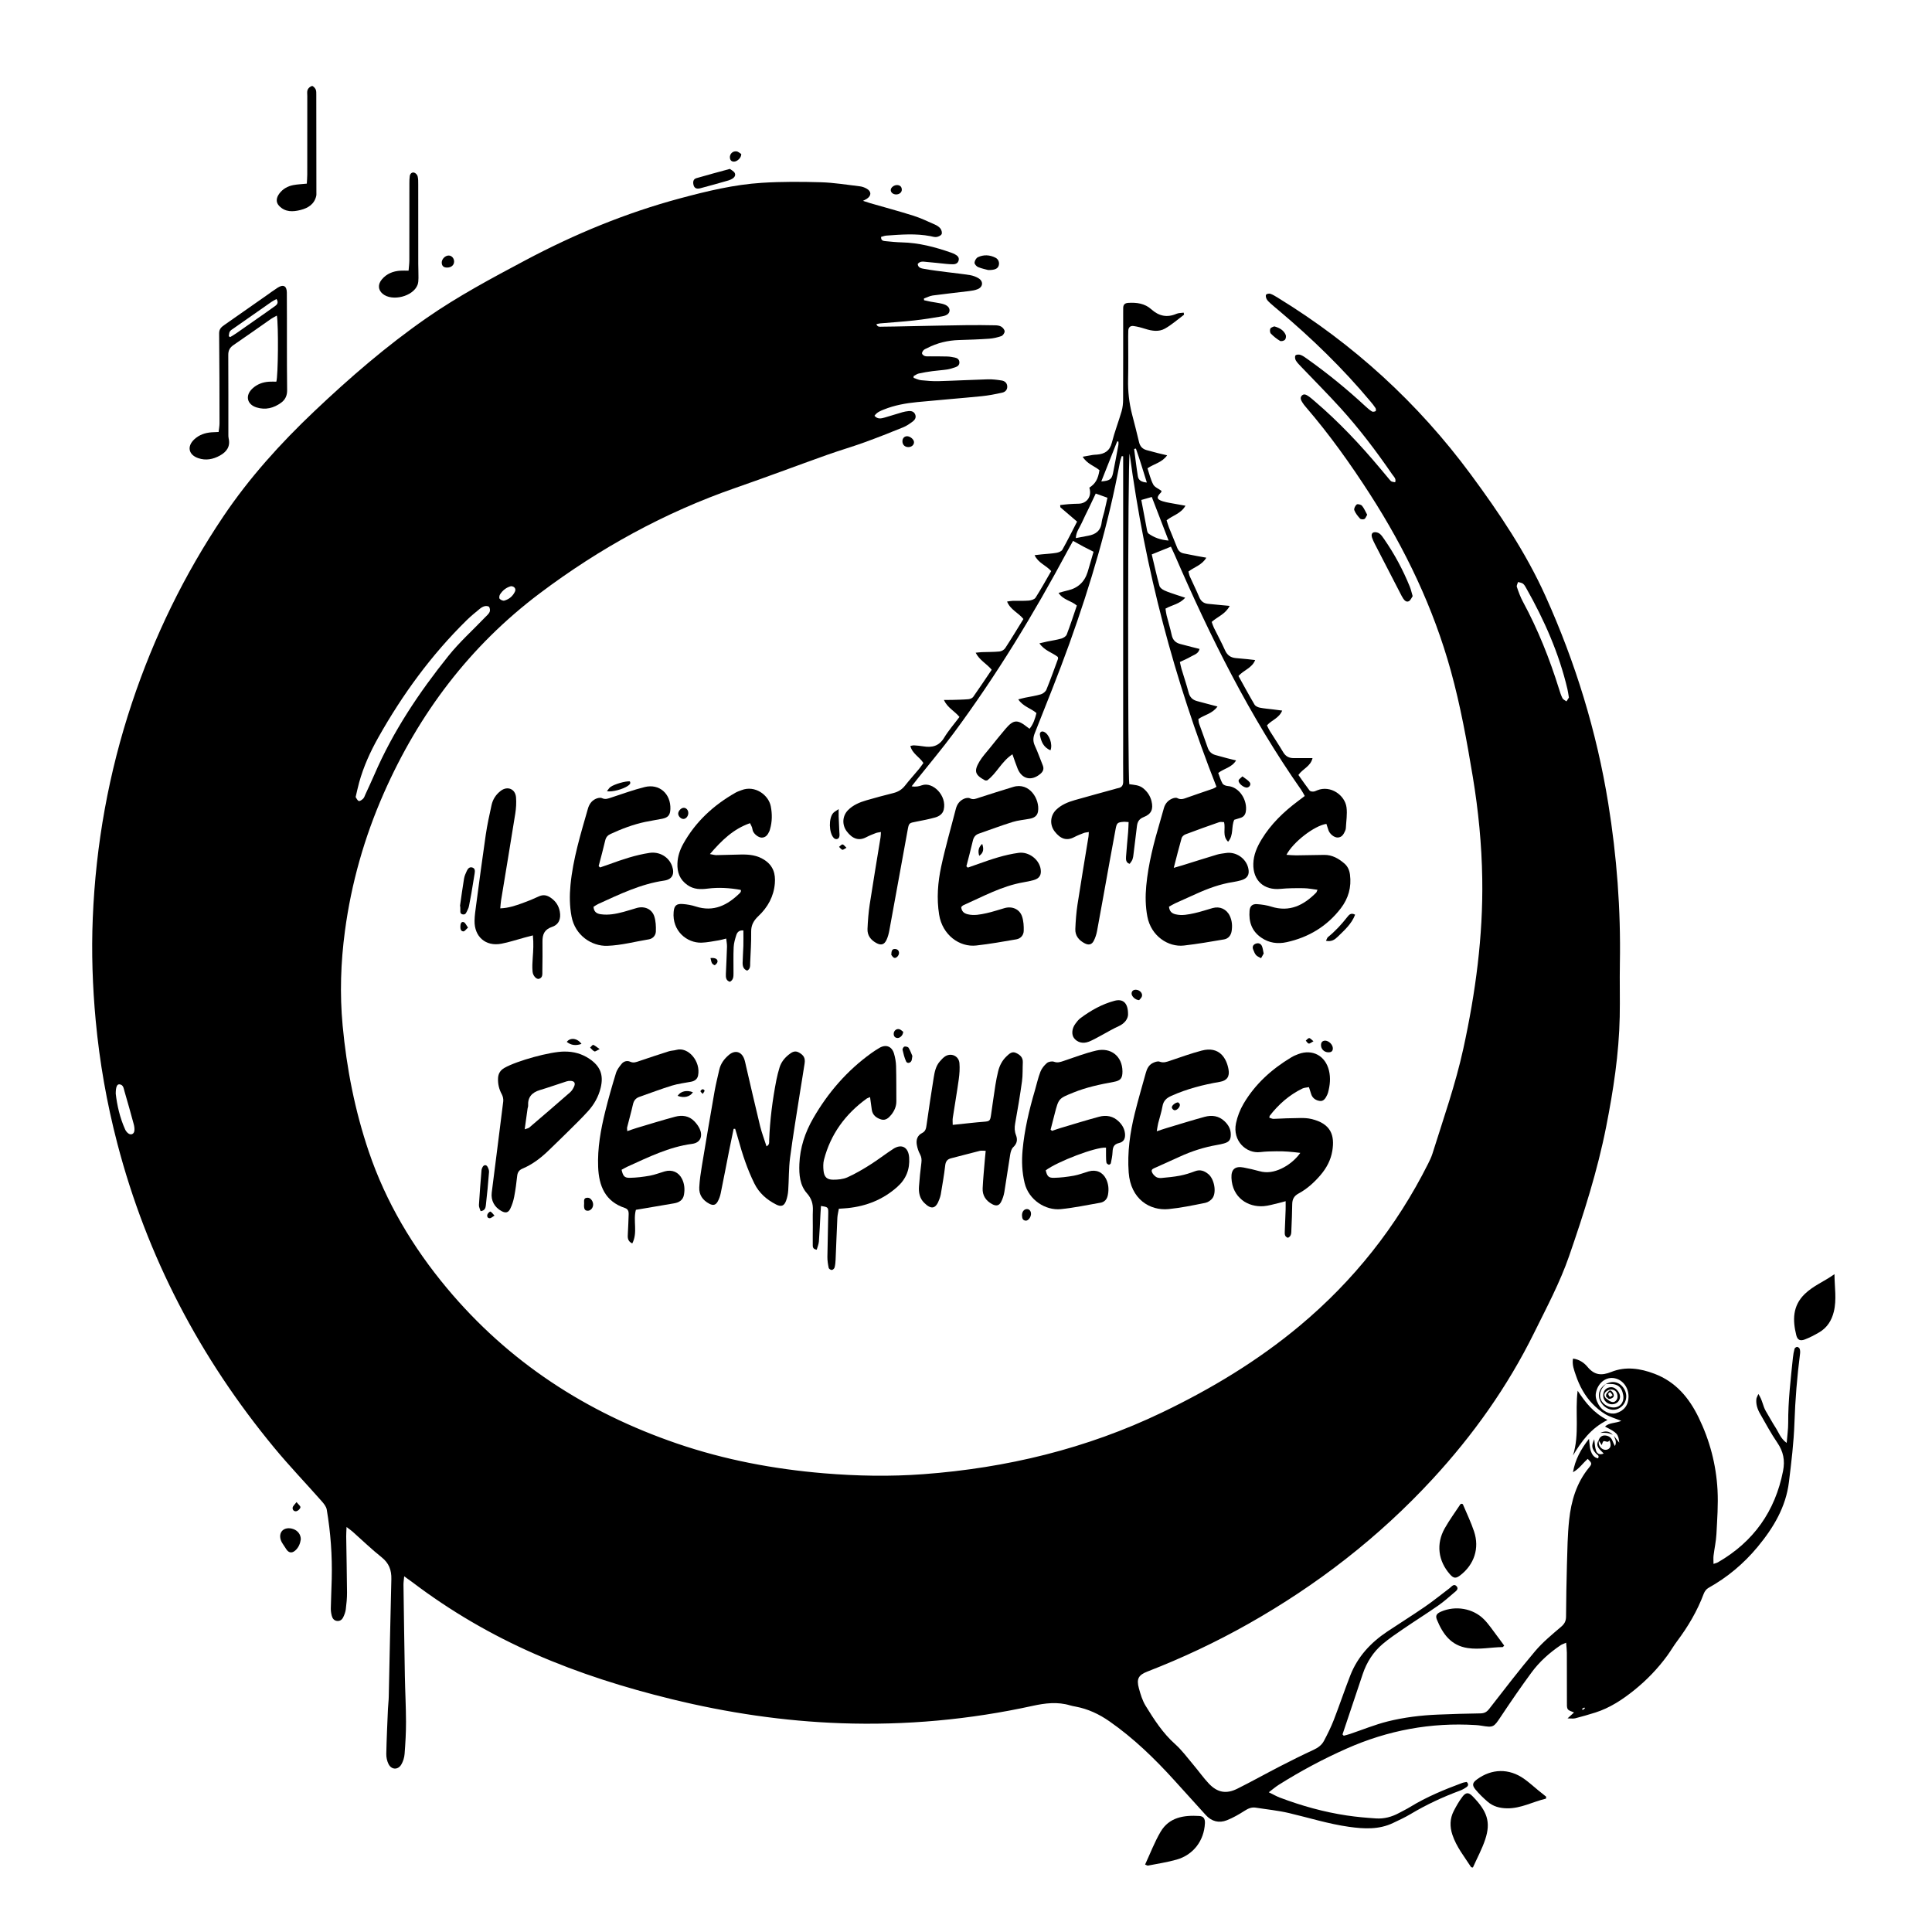 <?xml version="1.0" encoding="UTF-8"?><svg id="Calque_1" xmlns="http://www.w3.org/2000/svg" viewBox="0 0 3000 3000"><path d="M2506.16,2229.7c2.55,3.26,5.11,6.51,8.22,10.49-1.29-13.33-3.37-15.63-22.17-24.99,6.53-6.35,15.61-4.9,25.36-8.84-9.74-3.97-17.99-6.25-25.05-10.51-7.36-4.44-14.14-10.22-20.1-16.45-5.72-5.97-10.7-12.89-14.84-20.06-4.32-7.5-7.85-15.6-10.6-23.82-2.69-8.05-6.15-16.25-4.42-25.93,9.7,1.28,17.26,6.5,22.42,12.76,10.82,13.13,21.79,14.12,37.13,7.95,22.17-8.91,44.89-5.5,66.95,2.87,32.92,12.48,53.59,37.12,68.53,67.83,17.34,35.64,27.26,73.33,29.37,112.69,1.22,22.72-.51,45.65-1.7,68.44-.58,11.16-3.1,22.22-4.46,33.35-.47,3.9-.08,7.9-.08,12.93,2.72-.97,5.06-1.42,7.01-2.55,55.12-31.89,88.63-78.97,100.97-141.64,3.27-16.61,.5-30.32-8.97-44.13-9.84-14.35-18.04-29.82-26.74-44.94-4.04-7.02-6.58-14.62-5.68-22.9,.21-1.91,1.44-3.71,3.07-7.68,6.39,9.25,6.99,19.03,11.72,26.81,5.1,8.38,9.64,17.11,14.98,25.32,4.98,7.66,7.75,17,17.27,23.86,.91-11.48,2.41-21.41,2.36-31.34-.18-33.88,3.85-67.42,7.32-101.01,.48-4.68,1.34-9.36,2.56-13.89,.35-1.29,2.6-2.86,3.97-2.84,1.39,.01,3.51,1.57,3.96,2.91,.78,2.29,.92,5,.61,7.43-4.57,35.68-7.53,71.42-8.72,107.43-1.02,30.78-4.82,61.52-8.57,92.13-4.76,38.86-24.06,70.98-48.6,100.6-21.61,26.08-47,47.33-76.55,63.81-3.11,1.73-5.83,5.5-7.12,8.93-10.02,26.76-24.35,51.02-41.44,73.8-5.43,7.24-9.95,15.16-15.29,22.47-14.62,20-31.73,37.76-50.96,53.27-18.36,14.81-38.01,27.81-60.82,35.02-10.3,3.25-20.7,6.21-31.15,8.91-2.89,.75-6.14,.11-11.83,.11,4.61-4.2,7.36-6.71,10.08-9.19-3.3-1.58-7.69-2.37-9.59-4.97-1.84-2.51-1.45-6.9-1.46-10.47-.1-25.81,0-51.61-.11-77.42-.02-4.61-.64-9.21-1.11-15.43-3.78,1.68-6.45,2.44-8.63,3.91-17.27,11.71-32.79,25.56-45.13,42.32-16.57,22.5-32.37,45.6-47.87,68.86-10.72,16.09-11.34,16.89-29.93,13.76-2.86-.48-5.75-.8-8.64-.98-69.85-4.34-136.53,8.12-200.55,36.48-36.64,16.23-71.77,35.05-105.63,56.37-4.8,3.02-9.11,6.8-15.32,11.5,6.91,3.37,11.86,6.28,17.15,8.28,33.71,12.74,68.3,22.41,103.96,27.76,15.04,2.26,30.26,3.58,45.45,4.58,12.56,.83,24.49-2.41,35.6-8.42,5.75-3.11,11.67-5.94,17.24-9.35,25.54-15.64,53.03-27.01,80.99-37.36,2.29-.85,4.8-1.08,6.86-1.52,3.37,3.18,2.49,6.01-.06,7.86-3.18,2.31-6.76,4.3-10.44,5.67-26.65,9.83-52.24,21.8-76.66,36.38-8.71,5.2-18,9.46-27.18,13.83-22.01,10.49-45.01,9.21-68.34,5.95-31.76-4.45-62.26-14.1-93.34-21.4-16.88-3.96-34.31-5.64-51.48-8.37-6.5-1.03-11.73,1.28-17.24,4.8-8.8,5.63-17.99,10.97-27.67,14.78-12.22,4.81-23.62,1.85-32.65-8.05-16.4-17.99-32.68-36.09-49.02-54.13-30.57-33.75-63.15-65.27-100.62-91.44-16.02-11.19-33.27-19.24-52.51-22.88-2.85-.54-5.74-1.02-8.51-1.87-19.45-5.92-38.86-3.53-58.09,.69-98.08,21.5-197.33,30.53-297.61,27.01-88.84-3.12-176.38-16.17-262.72-37.29-72.8-17.8-144.09-40.15-212.85-70.3-67.53-29.61-130.78-66.46-189.56-110.97-3.68-2.78-7.48-5.41-13.28-9.6-.51,5.89-1.14,9.6-1.09,13.3,.65,47.24,1.3,94.48,2.15,141.71,.43,23.62,1.71,47.22,1.78,70.84,.05,16.68-.93,33.4-2.21,50.04-.43,5.6-2.26,11.57-5.11,16.39-5.15,8.73-15.35,8.31-19.85-.79-2.32-4.69-3.57-10.46-3.46-15.71,.48-23.24,1.59-46.46,2.57-69.68,.26-6.17,1.11-12.32,1.24-18.48,1.37-61.04,2.51-122.09,4.06-183.12,.36-14.07-3.64-24.96-15.15-34.08-15.63-12.4-29.99-26.4-44.95-39.66-2.32-2.06-4.91-3.81-9.46-7.3-.25,6.41-.6,10.52-.55,14.62,.4,29.07,1.06,58.14,1.25,87.21,.06,8.69-.82,17.43-1.91,26.06-.53,4.21-2.14,8.44-4.02,12.29-1.81,3.73-5.08,6.25-9.68,5.67-4.62-.58-6.98-3.95-8.03-7.91-1.01-3.82-1.6-7.88-1.52-11.82,.3-15.26,1.06-30.51,1.43-45.76,.88-36.06-1.71-71.92-7.75-107.45-.83-4.86-4.83-9.58-8.31-13.52-24.27-27.52-49.73-54.05-73.09-82.31-115.55-139.83-197.91-296.92-243.82-472.78-16.37-62.7-27.54-126.33-33.54-190.8-4.92-52.86-6.73-105.92-4.55-158.98,4.69-114.28,24.7-225.84,60.93-334.42,34.24-102.63,81.15-199.03,141.49-288.84,40.54-60.35,88.98-113.92,141.61-163.8,54.91-52.05,112.04-101.46,174.26-144.74,48.74-33.91,100.97-61.76,153.28-89.58,76.65-40.77,156.33-73.69,240.24-96.24,41.81-11.23,83.9-21.43,127.17-24.16,30.41-1.92,61.03-1.75,91.51-.88,20.23,.58,40.4,3.93,60.56,6.31,3.52,.42,7.14,1.7,10.27,3.41,7.91,4.33,8.11,10.91,.76,15.9-1.42,.97-3.04,1.65-6.06,3.26,4.79,1.54,8.06,2.69,11.38,3.66,22.32,6.45,44.79,12.45,66.94,19.46,11.37,3.6,22.25,8.83,33.2,13.66,3.24,1.43,6.62,3.53,8.73,6.27,1.69,2.19,2.87,6.42,1.84,8.59-1.08,2.28-4.93,4.01-7.81,4.47-3.07,.49-6.44-.69-9.64-1.3-22.76-4.38-45.6-2.49-68.43-.85-2.74,.2-5.42,1.31-8.13,2-.36,6.05,3.67,6.31,7.16,6.65,8.31,.8,16.65,1.68,24.99,1.87,26.49,.59,51.68,7.24,76.47,15.9,2.05,.72,4.09,1.56,6,2.59,3.67,1.99,6.95,4.56,5.85,9.34-1.06,4.6-4.71,6.19-9.1,6.15-3.26-.03-6.54-.2-9.79-.52-10.48-1.02-20.94-2.28-31.43-3.16-4.56-.38-9.54-1.59-13.28,3.24,.47,6.24,6.03,6.87,10.16,7.63,11.77,2.15,23.68,3.5,35.55,5.06,11.87,1.56,23.8,2.71,35.61,4.64,4.55,.74,9.22,2.51,13.17,4.9,7.68,4.65,7.01,13.36-1.29,16.84-4.27,1.79-9.1,2.47-13.75,3.05-18.71,2.35-37.48,4.25-56.16,6.81-4.69,.64-9.12,3.11-13.67,4.73,.08,.88,.16,1.76,.24,2.64,3.36,.75,6.7,1.58,10.08,2.22,6.06,1.14,12.23,1.82,18.2,3.3,7.52,1.86,11.28,5.58,11.28,10.11,0,4.65-3.52,8-11.61,9.38-14.31,2.44-28.66,4.76-43.08,6.34-17.68,1.95-35.46,3.08-53.19,4.62-1.73,.15-3.42,.69-5.69,1.17,1.65,4.87,5.45,3.94,8.19,3.93,13.44-.04,26.88-.43,40.31-.69,30.51-.59,61.03-1.28,91.54-1.7,14.86-.21,29.72-.03,44.58,.24,3.18,.06,6.8,.55,9.38,2.17,2.41,1.51,5.12,4.8,5.11,7.3,0,2.51-2.7,6.42-5.07,7.25-6.08,2.14-12.59,3.65-19.02,4.1-15.58,1.1-31.2,1.6-46.81,2.07-17.35,.52-33.79,4.44-49.22,12.44-1.93,1-4.19,1.71-5.65,3.19-1.35,1.37-2.81,3.8-2.46,5.37,.36,1.6,2.68,3.33,4.48,3.88,2.35,.72,5.03,.39,7.57,.41,9.08,.08,18.17-.03,27.25,.26,3.96,.13,7.92,.91,11.82,1.69,3.89,.78,6.71,3.02,6.87,7.29,.17,4.34-2.76,6.56-6.43,7.75-4.13,1.35-8.31,2.78-12.58,3.42-7.53,1.14-15.17,1.53-22.71,2.56-7.17,.98-14.35,2.13-21.4,3.72-2.83,.64-5.36,2.65-8.03,4.03l.11,2.74c3.87,1.26,7.68,3.22,11.64,3.63,9.01,.93,18.12,1.69,27.15,1.44,25.42-.69,50.81-2.12,76.23-2.83,7.19-.2,14.49,.67,21.62,1.81,4.42,.71,8.17,3.39,8.67,8.53,.56,5.72-2.94,9.28-7.78,10.35-10.6,2.34-21.33,4.46-32.12,5.53-33.24,3.3-66.55,5.85-99.8,9.12-17.73,1.74-35.28,4.85-51.93,11.56-5.28,2.13-10.76,4.22-14.49,9.71,4.92,5.72,10.58,4.24,16.07,2.67,9.08-2.59,18.05-5.53,27.12-8.15,3.12-.9,6.36-1.48,9.59-1.8,4.7-.47,8.84,.79,10.61,5.68,1.6,4.44-.75,8.06-3.99,10.47-4.62,3.44-9.5,6.86-14.79,9.01-20.18,8.19-40.44,16.24-60.93,23.63-19.12,6.9-38.69,12.56-57.84,19.39-47.19,16.83-94.08,34.54-141.41,50.95-110.17,38.21-211.12,93.82-303.97,163.67-108.61,81.7-188.05,186.94-242.69,311.19-30.03,68.3-50.17,139.42-60.05,213.32-6.52,48.73-8.16,97.59-3.57,146.78,6.24,66.88,19.1,132.32,40.63,195.84,26.56,78.34,68.29,148.39,121.13,211.73,95.88,114.92,216.62,193.31,357.6,241.54,73.96,25.3,150.11,39.65,227.92,46.16,51.54,4.31,103.07,5.22,154.59,1.39,129.12-9.62,253.03-39.49,370.2-95.69,76.67-36.77,148.98-80.31,214.33-134.97,83.65-69.97,150.01-153.68,198.98-251.15,2.6-5.18,5.18-10.48,6.91-15.99,16.96-54.07,35.81-107.58,47.94-163.07,18.99-86.9,30.76-174.6,29.36-263.75-.83-53.14-5.98-105.88-14.68-158.32-9.17-55.22-19.13-110.31-34.05-164.29-27.14-98.19-70.65-189.03-125.66-274.51-30.32-47.11-62.82-92.63-99.39-135.15-2.13-2.47-4.21-5.04-5.86-7.84-1.84-3.13-3.66-6.78-.55-10.04,3.25-3.41,6.9-1.35,9.88,.62,3.62,2.39,6.9,5.32,10.21,8.15,37.15,31.71,70.5,67.13,101.83,104.52,4.9,5.85,9.73,11.76,14.68,17.57,2.4,2.81,2.49,2.73,8.32,3.66,2.08-5.53-2.23-8.84-4.7-12.45-24.72-35.98-51.04-70.77-80.4-103.09-19.78-21.78-40.61-42.6-60.92-63.9-2.99-3.14-6.18-6.28-8.33-9.97-1.2-2.05-1.57-6.41-.3-7.62,1.53-1.46,5.51-1.56,7.86-.69,3.66,1.35,6.97,3.83,10.21,6.13,31.75,22.53,61.85,47.11,90.42,73.57,3.18,2.95,6.52,5.84,10.18,8.12,1.35,.84,4.05,.29,5.7-.52,.61-.3,.6-3.53-.18-4.74-2.36-3.65-5.12-7.05-7.92-10.39-43.02-51.46-90.96-97.96-142.21-141.11-4.45-3.74-8.94-7.45-13.25-11.34-2.14-1.93-4.39-4.01-5.72-6.48-1.05-1.96-1.82-5.42-.8-6.78,1.07-1.42,4.75-2.07,6.7-1.38,4.05,1.44,7.8,3.83,11.5,6.1,117.63,72.05,217.58,163.34,299.6,274.38,44.14,59.76,85.53,121.18,116.14,189.15,46.34,102.9,79.28,209.91,97.31,321.46,13.32,82.38,19.6,165.2,18.08,248.65-.5,27.59,.31,55.21-.24,82.8-1.16,57.59-9.91,114.3-21.02,170.69-13.52,68.62-34.77,135.08-57.57,200.99-14.27,41.25-34.92,79.84-54.21,118.95-41.32,83.78-94.88,159.1-158.06,227.55-83.24,90.18-179.19,164.42-286,224.7-50.38,28.44-102.59,53.02-156.53,73.93-13.83,5.36-17.28,11.33-13.27,25.94,2.57,9.4,5.47,19.15,10.51,27.33,13.13,21.29,26.6,42.33,45.68,59.35,10.75,9.59,19.41,21.55,28.78,32.63,7.97,9.42,15.09,19.62,23.53,28.58,13.3,14.11,27.02,16.74,44.29,8.15,22.43-11.15,44.3-23.43,66.58-34.89,17.1-8.8,34.32-17.41,51.78-25.46,6.95-3.2,12.75-7.41,16.2-13.9,5.59-10.54,10.93-21.3,15.25-32.4,8.94-23,16.74-46.44,25.73-69.41,11.38-29.09,31.78-50.91,57.44-68.04,19.33-12.9,39.07-25.21,58.21-38.39,13.14-9.05,25.55-19.14,38.29-28.76,3.29-2.49,6.7-7.8,10.92-3.34,4.27,4.51-1.05,7.85-4.1,10.47-7.98,6.87-15.93,13.87-24.56,19.87-17.59,12.22-35.74,23.65-53.43,35.72-11.07,7.56-22.26,15.09-32.48,23.72-14.71,12.43-24.84,28.35-31,46.64-10.53,31.25-20.95,62.53-31.42,93.79,.64,.69,1.28,1.38,1.92,2.07,3.19-.89,6.43-1.64,9.56-2.7,19.6-6.59,38.84-14.57,58.83-19.55,25.34-6.31,51.4-9.46,77.57-10.55,22.12-.92,44.25-1.59,66.39-1.9,6.08-.09,9.79-2.22,13.52-7.01,23.43-30.09,46.6-60.43,71.23-89.53,11.87-14.03,26.37-25.95,40.43-37.95,5.3-4.52,7.59-8.89,7.65-15.6,.24-26.89,.58-53.78,1.38-80.66,.69-23.19,.96-46.49,3.43-69.52,3.17-29.56,11.36-57.68,30.85-81.38,5.08-6.18,4.54-6.88-1.94-13.55-7.72,6.66-13.4,15.61-22.93,20.71,3.27-19.18,12.01-35.5,24.88-51.86,.97,7.46,.91,13.27,2.64,18.48,1.76,5.31,4.79,10.55,11.31,11.88,2.79-4.29-1.17-5.36-2.83-7.22-7.09-7.96-7.73-12.3-2.99-22.53,.85,5.97,.89,12.21,2.81,17.81,1.39,4.07,5.23,7.38,11.85,4.4-5.83-6.34-13.73-11.29-7.73-20.62,.11,2.17-.16,4.44,.42,6.48,1.79,6.31,8.12,9.92,13.27,7.87,5.02-2,6.08-6.89,3.19-13.94-.96,.68-2.01,2.03-3.08,2.04-2.16,.02-4.95-1.68-6.33-.83-1.58,.98-1.91,3.97-2.71,5.92-1.67-2.5-3.31-4.94-4.94-7.38,1.68-5.07,5.38-7.99,10.51-7.53,5.25,.47,9.37,3.38,11.26,8.8,.82,2.36,2.12,4.56,3.58,7.63,3.22-6.59,.18-11.02-1.52-15.63ZM552.24,1237.64c1.24,1.73,2.52,5.18,4.84,6.13,1.58,.65,5.01-1.79,6.84-3.62,1.7-1.7,2.44-4.4,3.5-6.71,4.68-10.23,9.49-20.4,13.95-30.73,29.02-67.2,69.39-127.43,114.9-184.21,17.18-21.43,37.9-40.02,56.97-59.93,2.5-2.61,5.5-5.05,7-8.18,1.02-2.13,.64-5.85-.66-7.86-.89-1.38-4.59-1.79-6.74-1.31-2.72,.61-5.45,2.18-7.64,3.99-6.99,5.76-14.07,11.48-20.52,17.82-54.79,53.81-99.59,115.2-137.18,182-12.5,22.22-22.99,45.3-29.81,69.93-1.93,6.99-3.41,14.1-5.45,22.65Zm1883.95-154.46c-.92-5.34-1.39-9.32-2.3-13.19-13.07-55.58-35.93-107.18-63.93-156.66-1.42-2.51-2.88-5.31-5.07-6.99-2.02-1.55-5.06-1.79-7.65-2.6-.7,2.54-2.59,5.48-1.89,7.55,2.66,7.86,5.52,15.79,9.46,23.07,23.4,43.26,41.46,88.69,56.08,135.57,1.51,4.84,3.01,9.77,5.31,14.24,1.1,2.14,4.08,3.32,6.21,4.93,1.43-2.23,2.85-4.46,3.77-5.91ZM179.73,1698.29c2.02,17.79,6.31,37.15,14.57,55.48,1,2.22,2.68,4.39,4.57,5.91,4.12,3.3,9.01,1.63,9.76-3.57,.5-3.44-.08-7.22-1.01-10.63-4.63-17.11-9.41-34.19-14.4-51.2-1.26-4.28-1.58-9.92-7.73-10.52-3.81-.38-5.75,4.14-5.77,14.53Zm2349.08,470.46c.04-15.3-10.23-27.68-24.03-28.96-12.44-1.15-23.5,8.26-26.52,22.41-1.47,6.88,.75,12.96,3.94,18.74,5.75,10.4,17.57,16.1,27.2,13.42,12.35-3.44,19.37-12.7,19.41-25.61ZM793.48,910.23c-6.95,1.8-12.89,6.25-17.04,12.79-1.13,1.78-1.64,5.52-.58,6.76,1.55,1.79,5.14,3.41,7.23,2.84,7.53-2.06,13.31-7.01,16.59-14.13,1.94-4.21-1.06-8.2-6.2-8.25Zm1663.18,1743.07c.3,.68,.59,1.36,.89,2.04,1.19-.87,2.37-1.73,3.56-2.6-.31-.45-.61-.89-.92-1.34-1.18,.63-2.36,1.26-3.54,1.89Z"/><path d="M1818.19,848.86c-10.52,4.25-19.48,7.88-29.77,12.03,4.01,16.72,7.59,32.94,12,48.94,.79,2.87,4.61,5.61,7.67,7.02,6.24,2.87,12.9,4.82,19.41,7.08,3.69,1.28,7.42,2.43,12.86,4.2-8.62,9.93-20.35,11.2-30.59,16.94,.55,3.47,.86,6.99,1.71,10.38,2.57,10.21,5.74,20.29,7.92,30.59,1.64,7.76,6.02,12.07,13.36,13.97,5.97,1.55,11.93,3.13,17.9,4.66,3.82,.98,7.65,1.91,12,3-1.79,7.75-8.55,8.94-13.46,11.89-5.21,3.13-10.92,5.41-17.1,8.39,.94,4.03,1.58,7.54,2.59,10.94,3.64,12.18,7.78,24.23,10.99,36.52,1.89,7.22,6.06,11.31,12.88,13.19,6.64,1.84,13.32,3.56,19.98,5.32,3.44,.91,6.89,1.79,11.98,3.12-7.83,11.12-20.17,12.85-29.73,19.47,.39,2.51,.41,5.04,1.21,7.31,4.34,12.34,9.07,24.54,13.24,36.93,2.06,6.11,5.87,9.87,11.86,11.61,5.92,1.72,11.88,3.3,17.84,4.87,4.42,1.17,8.88,2.22,14.41,3.6-6.76,11.09-18.4,12.21-27.68,19.41,2.06,5.33,3.69,11.22,6.63,16.37,1.24,2.17,5.19,3.72,8.01,3.91,18.53,1.24,31.16,22.62,28.14,39.93-.8,4.6-3.37,7.99-8.01,9.46-3.42,1.08-6.85,2.11-9.89,3.04-5.08,10.72-.44,23.7-9.59,34.08-9.3-9.25-3.7-20.13-6.21-30.42-2.44,0-5.4-.72-7.82,.12-17.46,6.06-34.86,12.31-52.14,18.85-2.42,.91-5.29,3.38-5.96,5.71-4.18,14.53-7.8,29.23-12.23,46.29,5.84-1.68,9.45-2.66,13.02-3.77,18.01-5.6,35.98-11.34,54.04-16.76,4.48-1.35,9.25-1.77,13.91-2.49,15.41-2.38,30.78,7.84,34.59,22.93,2.64,10.46-1.02,16.77-11.5,19.55-3.85,1.02-7.76,1.93-11.7,2.53-20.3,3.09-39.31,10.1-57.89,18.55-10.58,4.81-21.23,9.45-31.79,14.31-3.53,1.62-6.85,3.7-10.1,5.47,.8,7.25,4.23,10.42,10.34,11.86,9.96,2.35,19.59,.29,29.1-1.77,9.56-2.07,18.86-5.3,28.29-7.95,11.31-3.17,21.82,1.64,26.77,12.28,3.49,7.5,4.05,15.47,2.79,23.48-1.05,6.65-5.09,11.75-11.74,12.89-20.71,3.55-41.46,7.12-62.33,9.52-24.32,2.8-51.08-14.67-56.82-45.08-2.99-15.83-3.2-31.72-1.69-47.74,3.22-34.17,11.83-67.15,21.52-99.92,2.06-6.96,3.89-13.99,5.96-20.96,1.97-6.64,6.2-11.57,12.48-14.31,2.47-1.08,6.19-2.01,8.2-.92,5.67,3.08,10.35,.99,15.53-.87,13.32-4.77,26.77-9.19,40.14-13.83,1.64-.57,3.09-1.68,5.22-2.87-65.52-166.5-111.01-337.92-134.85-517.31-2.95,11.78-3.01,502.69-.53,513.29,7.43,1.14,15.38,1.07,21.98,6.63,6.44,5.43,10.66,11.92,12.57,19.86,2.95,12.33-.24,19.86-12.09,24.53-7.32,2.88-9.85,7.42-10.63,14.42-1.58,14.06-3.54,28.09-5.15,42.15-.96,8.42-1.31,9.83-6.06,16.06-5.91-1.65-5.98-6.65-5.67-11.21,.86-12.66,2.21-25.29,3.24-37.94,.41-4.97,.49-9.97,.76-15.69-3.37-.17-5.81-.58-8.2-.37-9.01,.78-10.22,1.81-11.96,10.98-3.13,16.4-6.1,32.84-9.07,49.27-6.58,36.44-13.04,72.9-19.79,109.3-.98,5.27-2.7,10.61-5.17,15.36-3.07,5.88-7.9,6.9-13.85,3.83-9.05-4.67-15.15-11.8-14.71-22.35,.53-12.66,1.45-25.37,3.36-37.89,5.37-35.16,11.35-70.24,17.05-105.35,.33-2.05,.32-4.15,.54-7.3-3.25,.59-5.68,.66-7.83,1.49-5.08,1.95-10.19,3.95-14.99,6.47-11.47,6.03-21.17,2.91-30.21-8.88-8.16-10.65-6.8-24.84,2.44-33.74,8.08-7.78,18.2-11.89,28.75-14.9,20.59-5.87,41.26-11.46,61.89-17.16,1.75-.48,3.47-1.13,5.25-1.42,6.16-1,8.17-4.62,8.1-10.7-.24-19.99-.07-39.98-.06-59.97,0-142.84,0-285.68,0-428.53,0-5.36,0-10.71,0-16.07l-2.28-.3c-.97,3.29-2.24,6.52-2.86,9.88-17.73,96.02-45.37,189.33-78.3,281.07-16.81,46.83-35.53,92.97-53.83,139.25-2.78,7.03-2.96,12.81,.2,19.62,4.58,9.86,8.06,20.22,12.21,30.28,2.34,5.67,.45,9.82-3.89,13.43-14.2,11.82-28.68,7.48-35.08-8.13-2.84-6.92-5.11-14.07-8.11-22.44-17.24,11.32-24.75,30.14-39.27,40.58-1.82,0-2.67,.26-3.23-.04-15.65-8.42-17.69-14.24-8.67-29.38,4.42-7.42,10.46-13.88,15.91-20.66,7.96-9.91,15.89-19.86,24.13-29.54,12.83-15.07,18.74-15.46,34.52-2.89,.84,.67,1.74,1.25,3.19,2.29,5.92-7.2,8.51-15.56,10.72-24.38-8.67-7.5-20.62-9.95-28.26-21.24,4.21-1.05,7.44-1.97,10.73-2.65,8.16-1.71,16.5-2.81,24.44-5.22,3.36-1.02,7.28-4.16,8.57-7.3,6.47-15.79,12.16-31.89,18.06-47.9,.22-.59-.15-1.41-.35-2.84-8.47-6.75-20.58-9.55-28.58-21.11,4.7-1.09,8.3-2,11.94-2.76,7.45-1.54,15.05-2.57,22.33-4.7,3.13-.92,7.1-3.48,8.16-6.25,5.67-14.84,10.55-29.98,15.68-44.95-8.98-7.79-21.28-8.58-28.42-19.69,5.34-1.43,9.69-2.76,14.12-3.76q23.88-5.4,31.07-28.71c3.07-10.05,5.89-20.17,9.15-31.39-5.51-2.79-10.6-5.28-15.6-7.93-5.07-2.69-10.06-5.54-16.21-8.94-2.9,5.21-5.55,9.81-8.05,14.5-52.84,98.82-110.88,194.4-177.66,284.48-17.95,24.21-37.42,47.3-56.18,70.91-2.65,3.33-5.24,6.71-8.75,11.2,6.66,1.25,11.51-.03,15.98-1.61,16.86-5.98,39.09,16.14,33.83,37.98-1.59,6.6-7.16,10.29-13.16,11.98-9.74,2.75-19.74,4.67-29.69,6.58-11.15,2.15-11.17,1.98-13.27,13.55-9.41,51.79-18.79,103.58-28.32,155.35-.91,4.95-2.22,9.99-4.32,14.53-3.59,7.75-8.58,8.98-15.93,4.96-8.68-4.74-14.09-11.88-13.65-21.87,.55-12.66,1.49-25.37,3.4-37.88,5.31-34.81,11.22-69.52,16.84-104.28,.39-2.4,.36-4.87,.6-8.31-3.24,.64-5.68,.77-7.85,1.61-5.08,1.96-10.19,3.95-14.99,6.49-11.52,6.08-21.43,2.5-30.16-9.05-7.88-10.42-6.79-24.14,1.85-32.95,7.88-8.04,18-12.22,28.51-15.3,13.92-4.08,27.97-7.78,42.04-11.32,7.34-1.85,13.16-5.37,17.91-11.41,6.95-8.85,14.54-17.2,21.74-25.86,2.5-3.01,4.65-6.32,6.9-9.41-6.18-9.58-17.33-14.43-20.24-26.46,2.4-.4,4.11-1.01,5.76-.9,4.7,.33,9.42,.72,14.07,1.5,13.61,2.28,24.59-.11,32.52-13.25,6.88-11.39,15.79-21.55,23.89-32.37-7.67-9.3-18.65-14.16-24.2-26.41,5.1,0,8.53,.09,11.95-.02,8.68-.27,17.38-.37,26.03-1.09,2.62-.22,6.07-1.55,7.48-3.54,9.81-13.86,19.19-28.04,28.77-42.21-7.84-9.53-18.72-14.49-24.89-26.46,4.02-.37,6.93-.78,9.85-.89,9.04-.32,18.13-.12,27.12-1.01,3.14-.31,7.14-2.5,8.84-5.08,9.72-14.84,18.87-30.07,28.34-45.37-7.85-9.83-20.24-14.27-25.36-27.11,3.47-.45,6.14-1.03,8.82-1.09,8.35-.18,16.74,.29,25.04-.41,3.65-.31,8.67-1.85,10.39-4.55,8.56-13.41,16.22-27.38,24.23-41.22-8.02-9.12-20.03-12.42-25.77-24.74,4.42-.51,7.8-.94,11.18-1.27,7.58-.75,15.22-1.08,22.71-2.36,3.32-.57,7.77-2.22,9.21-4.78,8.12-14.47,15.48-29.36,22.88-43.7-9.37-7.99-17.6-15-25.77-22.08-.39-.34-.21-1.34-.5-3.63,4.44-.48,8.91-1.08,13.4-1.41,5.07-.37,10.15-.61,15.24-.68,12.2-.16,21.11-10.74,16.67-24.89,9.45-6.25,13.48-13.14,15.73-27.16-7.96-6.63-19.19-9.63-26.07-20.89,5.88-1.06,10.68-2,15.5-2.77,2.15-.34,4.34-.36,6.52-.53,11.91-.93,20.02-5.6,23.27-18.51,4.16-16.52,10.41-32.5,15.17-48.88,1.69-5.82,2.29-12.14,2.31-18.23,.19-44.34,.1-88.69,.11-133.03,0-2.91,.06-5.82,.04-8.72-.05-5.27,2.31-7.9,7.8-8.24,13.12-.82,25.67,.87,35.76,9.91,11.79,10.57,24.37,13.44,39.13,7.08,3.38-1.46,7.48-1.24,11.24-1.79,.28,1.92,.71,3.05,.44,3.25-9.79,7.35-19.08,15.63-29.67,21.57-9.5,5.32-20.36,3.6-30.72,.24-5.79-1.88-11.78-3.43-17.79-4.29-5.13-.74-8.24,2.08-8.3,7.58-.03,2.91-.14,5.81-.15,8.72-.01,22.17,.4,44.35-.13,66.51-.44,18.33,1.55,36.24,6.06,53.95,3.68,14.43,7.55,28.81,10.88,43.31,1.57,6.84,5.39,10.86,11.91,12.65,5.94,1.63,11.9,3.22,17.87,4.75,4.12,1.05,8.27,1.96,13.87,3.28-7.91,11.32-20.19,13.1-30.5,20.15,2.86,8.45,4.83,17.4,8.96,25.19,2.23,4.21,8.16,6.45,12.79,9.85-.13,.48-.08,1.75-.7,2.37-7.46,7.51-7.02,10.84,2.78,13.85,6.54,2.01,13.44,2.87,20.2,4.18,4.53,.87,9.08,1.63,14.96,2.67-6.99,12.35-19.68,14.89-29.29,22.64,1.23,3.77,2.24,7.57,3.68,11.19,4.16,10.46,8.59,20.82,12.7,31.3,1.89,4.81,4.96,7.91,10.06,8.91,6.75,1.32,13.49,2.7,20.25,3.99,4.52,.86,9.06,1.62,15.01,2.68-6.92,11.58-18.55,14.39-27.78,21.49,.74,2.64,1.16,5.45,2.28,7.95,4.74,10.61,10.01,21,14.43,31.74,2.69,6.53,7.05,9.82,13.81,10.47,6.85,.66,13.7,1.34,20.56,1.99,3.81,.36,7.62,.69,12.96,1.18-6.6,12.83-18.73,16.67-27.92,24.87,1.1,2.98,1.94,6.07,3.33,8.9,5.75,11.75,12.04,23.24,17.37,35.17,3.37,7.54,8.63,11.33,16.51,12.1,6.14,.6,12.3,1.1,18.44,1.7,3.54,.35,7.08,.81,11.82,1.36-4.91,12.59-17.73,15.43-25.92,24.77,8.23,14.79,16.3,29.75,24.93,44.38,1.41,2.39,5.11,4.15,8.05,4.75,6.72,1.38,13.63,1.86,20.46,2.72,4.51,.57,9.01,1.16,14.45,1.86-4.89,11.96-16.42,14.71-23.62,22.94,1.43,2.86,2.64,5.83,4.32,8.52,6.92,11.1,14.22,21.97,20.9,33.21,3.78,6.36,8.99,9.15,16.11,9.13,9.37-.02,18.74,0,29.39,0-2.98,12.99-15.08,16.42-21.92,26.14,5.67,7.99,11.35,16.3,17.44,24.28,.98,1.28,3.84,1.64,5.78,1.53,2.09-.12,4.15-1.22,6.16-2.03,20.49-8.27,42.85,7.52,45.33,26.55,1.38,10.58-.52,21.59-1.04,32.4-.07,1.41-.57,2.87-1.16,4.18-2.3,5.07-4.84,9.98-11.42,10.24-5.42,.22-12.38-5.33-14.45-11.42-1.12-3.3-2.16-6.63-3.18-9.75-18.63,2.68-51.77,28.3-62.01,48.03,5.43,.31,10.29,.87,15.14,.83,14.53-.12,29.05-.56,43.58-.7,12.36-.12,22.37,5.69,31.33,13.44,5.12,4.43,7.71,10.42,8.58,17.17,2.52,19.4-2.43,36.9-14.18,52.25-21.42,27.97-49.99,45.16-84.1,52.64-13.66,3-27.22,1.51-39.59-7.1-14.9-10.37-19.41-24.7-18.06-41.67,.57-7.17,4.27-10.73,11.45-10.27,7.53,.49,15.21,1.66,22.39,3.91,28.41,8.9,50.27-2.22,69.61-21.78,.69-.7,.9-1.87,2.05-4.41-7.58-.93-14.52-2.4-21.48-2.49-11.96-.15-24-.11-35.89,1.06-25.78,2.52-42.9-12.96-42.29-38.86,.33-13.95,5.71-26.15,12.73-37.76,14.52-24.02,34.41-43.01,56.68-59.71,3.17-2.38,6.32-4.78,10.46-7.91-1.91-3.33-3.41-6.49-5.39-9.32-79.89-113.91-141.4-237.73-196.53-364.98-1.71-3.94-3.58-7.81-5.85-12.75Zm-116.73-82.47c-3.87,8.17-7.36,15.59-10.9,22.98-3.59,7.5-7.46,14.87-10.79,22.48-3.2,7.31-8.82,13.75-9.25,23.72,6.89-1.32,12.81-2.56,18.77-3.58,11.83-2.02,19.86-7.6,21.32-20.61,.64-5.69,2.82-11.2,4.15-16.83,1.65-6.94,3.15-13.91,4.89-21.64-6.41-2.3-11.7-4.19-18.19-6.52Zm113.12,73c-9.08-23.55-17.43-45.21-26.09-67.69-5.9,1.68-10.52,3-16.29,4.65,3.13,16.67,6,32.23,9.03,47.76,.33,1.68,1.2,3.74,2.5,4.65,8.63,6.04,18.17,9.54,30.85,10.64Zm-104.51-91.82c13-1.05,16.24-3.29,18.21-12.87,2.99-14.57,5.65-29.21,8.37-43.83,.31-1.65,.04-3.4,.04-5.11-.64-.15-1.29-.3-1.93-.45-8.15,20.55-16.29,41.09-24.69,62.26Zm53.75-51.03c-.92,.2-1.84,.41-2.75,.61,1.89,14.16,3.52,28.37,5.79,42.47,1.05,6.52,6.09,8.94,13.95,9.66-5.86-18.44-10.92-35.75-16.99-52.74Z"/><path d="M1164.64,1278.21c-26.05,9.07-44.06,26.79-62.27,47.98,4.72,.81,7.34,1.67,9.94,1.64,12.71-.19,25.42-.69,38.13-.93,12.82-.24,25.05,.93,36.48,8.34,13.78,8.94,17.51,21.53,16.25,36.57-1.69,20.15-10.91,36.87-25.33,50.49-7.31,6.91-11.59,13.94-11.43,24.42,.24,15.95-.87,31.92-1.53,47.88-.19,4.53,.76,9.62-4.64,12.58-5.9-2.07-7.18-6.95-7.11-12.14,.12-8.7,.92-17.39,1.15-26.1,.21-7.91,.04-15.83,.04-24.12-5.84-.71-9.42,2.22-10.92,6.94-1.96,6.15-3.87,12.56-4.17,18.94-.64,13.42-.16,26.89-.26,40.33-.04,5.05,.19,10.33-5.57,13.49-6.16-1.87-6.5-6.83-6.28-12.1,.61-14.14,1.33-28.27,1.75-42.41,.11-3.8-.69-7.62-1.2-12.64-4.78,1.16-8.14,2.23-11.57,2.76-8.91,1.39-17.83,3.36-26.79,3.63-22.46,.68-45.9-18.01-43.28-47.82,.84-9.57,4.16-12.93,14.08-12.2,6.81,.51,13.74,1.74,20.23,3.84,27.99,9.09,49.51-2.16,68.76-21.1,.73-.72,1.07-1.85,1.49-2.83,.11-.26-.14-.69-.43-1.84-16.8-3.04-33.96-4.19-51.28-1.99-10.99,1.39-21.36,1.43-31.26-5.43-12.17-8.44-16.26-19.9-15.71-33.81,.42-10.74,3.75-20.74,8.91-30.04,19.21-34.67,47.29-60.36,81.45-79.77,2.82-1.6,5.99-2.57,9.03-3.77,20.91-8.28,42.09,7.34,45.55,25,2.32,11.83,2.28,23.84-1.18,35.6-.31,1.04-.55,2.12-1,3.1-2.38,5.09-5.19,9.78-11.7,9.94-4.99,.12-12.06-5.25-13.99-10.58-.61-1.69-.66-3.59-1.25-5.29-.58-1.68-1.51-3.23-3.11-6.55Z"/><path d="M974.02,1756.44c5.84-1.99,10.21-3.65,14.69-4.98,19.81-5.89,39.55-12.04,59.5-17.38,11.01-2.94,21.84-1.6,30.22,7.27,3.18,3.36,6.1,7.28,8.03,11.45,4.78,10.34,2.16,21.56-11.77,23.39-35.87,4.72-67.85,20.68-100.27,35.32-3.24,1.46-6.29,3.34-9.23,4.91,2.26,9.75,4.37,12.63,12.74,12.49,10.43-.18,20.93-1.48,31.21-3.32,7.81-1.4,15.31-4.47,22.99-6.66,11.57-3.31,21.79,1.17,27,11.84,3.81,7.8,4.4,16.14,2.91,24.5-1.48,8.31-7.58,11.93-15.36,13.26-15.37,2.63-30.75,5.24-46.13,7.85-4.28,.73-8.57,1.43-13.13,2.2-4.7,16.92,3.24,35.3-5.65,52.24-7.89-3.84-7.13-9.7-6.84-15.47,.51-10.14,1-20.28,1.27-30.42,.11-4.23-1.21-7.63-5.95-9.2-30.65-10.17-40.29-34.28-41.46-63.63-1.17-29.31,4.02-57.91,10.99-86.17,4.95-20.08,10.66-40,16.72-59.77,1.61-5.26,5.35-10.11,8.96-14.44,3.21-3.84,8.45-5.2,12.99-3.12,5.43,2.49,9.76,.49,14.57-1.14,15.11-5.12,30.25-10.16,45.46-14.98,3.77-1.19,7.93-1.12,11.74-2.21,18.34-5.28,38.28,17.87,33.71,39.92-1.14,5.51-5.26,8.44-10.75,9.49-9.98,1.91-20.19,3.07-29.85,6.04-16.95,5.21-33.55,11.59-50.32,17.41-5.63,1.95-8.76,5.61-10.11,11.58-2.73,12.03-6.11,23.92-9.11,35.89-.32,1.28,.08,2.75,.23,5.87Z"/><path d="M1633.65,1755.98c4.43-1.49,8.81-3.11,13.29-4.44,19.8-5.89,39.54-12.03,59.48-17.42,11.48-3.1,22.29-1.18,31.19,7.71,5.07,5.06,8.44,10.93,9.24,18.05,.89,7.82-1.76,13.31-9.31,15.03-8.48,1.93-9.67,7.13-10,14.25-.26,5.73-1.49,11.44-2.63,17.09-.2,.99-2.31,2.5-3.11,2.28-1.45-.41-3.45-1.79-3.68-3.05-.66-3.53-.62-7.21-.7-10.83-.09-4.24-.02-8.49-.02-12.6-15.71-1.31-75.41,21.59-93.59,35.21,2.06,8.92,4.17,11.81,12.54,11.66,10.43-.18,20.92-1.48,31.21-3.32,7.81-1.4,15.31-4.47,22.99-6.66,11.57-3.31,21.78,1.16,27,11.82,3.82,7.8,4.41,16.13,2.92,24.49-1.19,6.62-5.34,11.21-12.17,12.39-20.36,3.52-40.66,7.88-61.18,9.91-23.5,2.33-49.72-14.11-56.11-40.63-4.06-16.85-4.72-33.75-3.17-50.84,2.87-31.59,10.13-62.29,19.06-92.64,2.87-9.75,4.98-19.78,8.64-29.22,1.98-5.11,5.88-9.98,10.1-13.55,2.55-2.16,7.92-3.11,11.07-1.97,5.47,1.99,9.77,.43,14.61-1.19,16.85-5.61,33.52-12.12,50.76-16.16,23.19-5.44,40.67,9.1,40.85,32.15,.09,10.61-2.75,14.47-13.3,16.39-21.45,3.9-42.68,8.4-63.01,16.65-22.63,9.19-22.73,8.96-28.88,32.75-2.15,8.3-4.27,16.61-6.4,24.91,.78,.59,1.56,1.18,2.34,1.78Z"/><path d="M931.69,1346.99c4.7-1.62,9.42-3.15,14.09-4.86,20.45-7.51,41.03-14.47,62.69-17.76,15.38-2.34,30.17,6.13,35.17,20.6,4.24,12.25,.31,20.58-12.33,22.41-36.53,5.3-69.17,21.21-102.19,36.21-2.57,1.17-4.9,2.89-7.51,4.46,.48,7.32,4.24,10.52,10.9,11.53,12.16,1.84,23.85-.48,35.45-3.54,7.01-1.85,13.89-4.19,20.87-6.15,11.82-3.32,23.39,1.53,27.13,13.02,2.39,7.34,2.72,15.64,2.46,23.46-.2,6.16-4.71,11.22-10.87,12.22-21.44,3.49-42.44,9.28-64.4,10.07-24.09,.87-50.05-15.87-55.66-45.5-3.07-16.22-3.21-32.5-1.66-48.81,3.87-40.71,15.92-79.57,27.08-118.64,1.91-6.68,5.53-12.01,11.62-15.02,2.98-1.48,7.53-2.6,10.17-1.35,5.46,2.57,9.71,.62,14.55-.96,17.22-5.62,34.28-11.92,51.83-16.26,22.72-5.62,40.69,10.41,39.89,34.17-.31,9.19-3.48,13.18-12.52,15.03-8.88,1.81-17.87,3.07-26.73,4.96-18.54,3.96-36.13,10.66-53.34,18.53-4.68,2.14-7.39,5.06-8.6,10.23-3.1,13.34-6.75,26.55-10.19,39.81,.7,.71,1.41,1.42,2.11,2.14Z"/><path d="M2019.08,1790.19c-13.33-1.7-25.13-2.66-37-2.48-8.34,.12-16.75,.21-25.01,1.24-21.62,2.7-43.58-17.17-37.8-44.89,2.18-10.46,6.3-21,11.72-30.21,18.06-30.71,43.89-53.84,74.24-72.07,3.4-2.04,7.13-3.62,10.86-5.01,22.04-8.22,41.98,2.66,47.51,25.52,2.83,11.69,1.6,23.05-1.46,34.41-.28,1.05-.68,2.08-1.14,3.06-2.38,5.1-5.4,10.62-11.62,9.79-6.05-.81-11.53-4.24-13.53-11.02-.91-3.09-1.96-6.15-3.34-10.43-3.66,.74-7.33,.76-10.3,2.22-20.22,9.94-36.77,24.39-50.51,42.15-.4,.52-.36,1.38-.75,3.04,2.16,.64,4.37,1.87,6.56,1.84,8.7-.13,17.4-.94,26.09-.96,10.83-.02,22.08-1.31,32.42,1.1,31.06,7.24,36.67,25.77,32.8,49.49-2.34,14.34-9,26.74-18.39,37.72-9.76,11.4-20.83,21.44-34.03,28.56-7.08,3.82-9.73,8.94-9.84,16.53-.19,13.07-.67,26.14-1.29,39.2-.23,4.85,.43,10.39-5.3,13.04-5.45-1.67-5.1-5.93-4.98-9.87,.36-11.25,.92-22.5,1.32-33.75,.14-3.9,.02-7.8,.02-13.21-4.91,1.31-8.27,2.34-11.69,3.1-7.42,1.66-14.81,4.01-22.33,4.61-24.27,1.92-48.87-13-50.12-43.95-.54-13.42,5.82-18.64,19.03-16.03,8.18,1.61,16.35,3.39,24.36,5.66,11.9,3.36,23,1.16,33.83-3.83,11.25-5.18,22.42-14.19,29.68-24.55Z"/><path d="M1502.8,1347.23c5.41-1.9,10.82-3.77,16.22-5.7,20.51-7.34,41.1-14.36,62.85-17.25,15.32-2.04,31.6,9.84,34.06,25.21,1.46,9.12-1.85,14.6-10.85,17.12-5.23,1.47-10.59,2.5-15.95,3.43-33.42,5.78-62.81,22.11-93.27,35.62-1.24,.55-2.15,1.82-3.31,2.85,.65,6.47,4,9.69,10.1,11.17,9.95,2.41,19.58,.37,29.09-1.68,9.55-2.05,18.85-5.29,28.28-7.94,11.7-3.29,23.25,1.65,27.07,13.11,2.33,7,2.77,14.92,2.55,22.38-.2,6.64-4.76,11.87-11.4,13.03-20.69,3.6-41.42,7.23-62.28,9.59-25.87,2.92-52.61-16.16-57.69-47.97-4.03-25.23-2.03-50.18,3.22-74.66,6.46-30.12,15.11-59.77,22.76-89.63,1.83-7.14,5.93-12.56,12.55-15.53,2.71-1.22,6.83-2.03,9.18-.82,5.42,2.77,9.69,.55,14.52-1.01,17.58-5.69,35.2-11.27,52.88-16.64,25.34-7.7,41.45,19.34,38.49,38-1.17,7.38-6.37,10.14-12.81,11.4-8.9,1.73-18.1,2.4-26.7,5.07-17.63,5.48-34.93,12-52.38,18.07-5.27,1.83-8.05,5.43-9.33,10.94-3.09,13.31-6.66,26.52-10.04,39.77,.73,.7,1.46,1.4,2.19,2.09Z"/><path d="M1796.19,1756.65c6.06-2,10.33-3.52,14.68-4.82,19.79-5.93,39.51-12.1,59.44-17.56,11.38-3.11,22.32-1.77,31.4,7,5.74,5.54,9.37,11.95,9.45,20.1,.07,8.38-2.43,11.85-10.54,14.14-3.49,.98-7.06,1.71-10.63,2.33-20.14,3.49-39.44,9.63-58,18.18-12.53,5.77-25.18,11.28-37.72,17.03-2.84,1.3-7.13,2.48-5.67,6.61,1.08,3.06,3.78,6,6.52,7.86,2.19,1.48,5.6,1.89,8.37,1.64,9.71-.89,19.47-1.78,29.02-3.64,7.8-1.51,15.5-3.97,22.94-6.81,8.28-3.16,14.82-.62,21.03,4.58,8.94,7.49,12.89,27.8,6.32,37.14-2.44,3.47-7.15,6.56-11.32,7.39-18.84,3.77-37.74,7.76-56.83,9.64-28.94,2.85-59.02-15.24-62.04-56.93-2.25-31.17,2.05-61.64,9.47-91.72,5.21-21.14,11.4-42.03,17.19-63.02,1.69-6.12,4.49-11.82,10.21-14.87,3.3-1.76,8.09-3.52,11.14-2.38,6.24,2.32,11.15,.29,16.66-1.57,16.15-5.44,32.22-11.26,48.68-15.61,27.59-7.3,38.63,11.94,41.69,29.24,1.96,11.04-2.31,17.39-13.59,19.31-25.87,4.41-51.03,10.92-75.1,21.67-7.59,3.39-12.4,7.67-13.86,16.28-1.51,8.91-4.51,17.56-6.7,26.37-.84,3.39-1.24,6.89-2.21,12.43Z"/><path d="M1351.02,1703.58c-2.47,1.11-4.22,1.57-5.58,2.55-32.82,23.92-55.61,54.94-65.92,94.49-1.43,5.48-1.33,11.6-.74,17.3,1,9.6,5.15,13.86,14.83,13.91,7.45,.04,15.55-.7,22.22-3.67,12.2-5.44,23.83-12.33,35.17-19.47,12.28-7.74,23.76-16.74,35.94-24.65,13.31-8.64,23.76-2.49,24.8,13.51,1.21,18.39-4.86,33.39-18.59,45.59-21.96,19.52-47.82,29.78-76.78,32.79-4.28,.45-8.59,.62-13.79,.99-.87,5.06-2.12,9.58-2.34,14.15-1.05,21.77-1.77,43.55-2.74,65.32-.18,3.96-.56,8-1.59,11.81-.44,1.64-2.74,3.76-4.29,3.83-1.63,.08-4.54-1.78-4.83-3.22-1.15-5.62-2.09-11.42-2.02-17.14,.26-22.87,1.12-45.74,1.35-68.62,.09-8.48-.74-8.81-11.31-10.44-.26,3.93-.55,7.76-.76,11.6-.8,14.5-1.35,29.01-2.47,43.49-.34,4.39-2.23,8.66-3.37,12.85-6.75-.98-6.12-5.15-6.17-8.59-.11-9.08,.06-18.17,.09-27.25,.03-8.36-.27-16.73,.09-25.07,.43-10.17-1.94-18.48-9.15-26.63-11.18-12.63-12.41-29.08-11.82-45.29,.94-25.58,8.84-49.27,21.52-71.28,22.96-39.85,52.5-73.96,89.96-100.93,4.12-2.97,8.4-5.74,12.79-8.32,10.17-5.97,19.4-2.53,22.75,8.97,1.81,6.22,2.97,12.82,3.14,19.28,.5,18.16,.31,36.33,.44,54.5,.06,8.02-2.97,14.89-7.85,21-4.01,5.02-8.98,9.44-15.78,7.34-7.07-2.19-13.15-6.43-14.45-14.7-.99-6.33-1.76-12.69-2.75-19.99Z"/><path d="M1139.16,1752.86c-2.25,10.88-4.57,21.74-6.73,32.64-4.44,22.43-8.68,44.91-13.29,67.31-.93,4.55-2.53,9.17-4.84,13.18-3.18,5.53-7.22,6.15-12.92,3.15-10.25-5.39-16.16-13.88-15.56-25.45,.58-11.19,2.23-22.36,4.07-33.43,6.4-38.68,12.97-77.33,19.74-115.94,1.94-11.07,4.77-21.99,7.2-32.98,2.13-9.66,7.67-17.12,15.1-23.35,9.48-7.95,19.6-5.2,23.79,6.63,1.21,3.41,1.83,7.02,2.66,10.56,7.27,31.11,14.31,62.27,21.89,93.31,2.55,10.42,6.45,20.52,9.99,31.56,5.14-2.84,3.98-6.45,4.09-9.28,1.18-31.65,5.19-62.95,11.26-94,1.25-6.4,2.94-12.74,4.81-18.99,2.47-8.27,7.67-14.8,14.33-20.12,4.63-3.69,9.42-6.92,15.81-3.34,7.4,4.14,10.08,8.51,8.85,16.89-2.12,14.36-4.63,28.67-6.86,43.02-5.35,34.43-11.17,68.79-15.7,103.33-2.21,16.87-1.76,34.08-2.92,51.11-.37,5.36-1.49,10.85-3.33,15.89-2.97,8.13-7.62,9.77-15.36,5.83-14.6-7.42-26.48-17.72-33.89-32.72-10.82-21.92-18.48-44.97-24.92-68.48-1.5-5.49-3.25-10.91-4.88-16.36-.79,.01-1.59,.02-2.38,.03Z"/><path d="M1479.37,1746.7c10.13-1.07,19.75-2.12,29.37-3.1,6.13-.62,12.27-1.26,18.42-1.7,9.59-.7,10.35-1.33,11.71-10.7,2.24-15.44,4.37-30.91,6.78-46.32,1.12-7.16,2.56-14.3,4.27-21.34,2.18-8.99,6.36-17.02,13.18-23.42,3.98-3.74,8.23-7.98,14.31-5.22,6.14,2.78,11.19,6.81,10.8,14.73-.48,9.79,.08,19.7-1.25,29.35-3.03,21.93-6.68,43.78-10.64,65.56-1.16,6.35-1.02,12.07,1.28,18.05,2.69,7.01,1.82,13.09-4.23,18.72-2.79,2.6-4.09,7.49-4.77,11.56-3.22,19.33-5.81,38.77-9.05,58.09-.89,5.28-2.62,10.63-5.08,15.38-3.12,6.01-7.66,6.76-13.74,3.51-9.86-5.27-15.39-13.49-14.87-24.67,.69-14.84,2.21-29.65,3.41-44.47,.35-4.27,.81-8.53,1.31-13.74-3.68,0-6.57-.55-9.17,.09-14.79,3.67-29.48,7.74-44.26,11.43-6.11,1.52-8.71,4.71-9.45,11.27-1.7,15.13-4.46,30.13-6.92,45.17-.41,2.49-1.34,4.9-2.19,7.3-5.28,14.94-12.4,16.64-23.68,5.36-6.93-6.93-8.6-15.89-7.91-25.21,.91-12.3,2.09-24.6,3.72-36.83,.66-4.95,.16-9.03-2.25-13.49-2.36-4.37-3.94-9.38-4.82-14.29-1.39-7.75,.69-14.65,8.27-18.44,5.45-2.73,6.11-7.38,6.86-12.6,3.5-24.43,7.07-48.84,11.04-73.2,1.45-8.92,3.18-18.01,9.43-25.2,2.37-2.73,4.84-5.52,7.76-7.58,9.34-6.59,21.82-1.33,22.8,10.11,.7,8.24,.11,16.73-1.02,24.95-2.79,20.13-6.29,40.15-9.34,60.25-.47,3.1-.07,6.33-.07,10.63Z"/><path d="M876.18,1632.88c14.18-.24,27.24,3.29,39.1,11.27,16.91,11.38,22.28,25.1,17.42,45.06-3.35,13.73-10.13,25.74-19.47,36.08-9.48,10.5-19.67,20.36-29.71,30.34-10.3,10.24-20.79,20.3-31.22,30.42-12.07,11.72-25.25,21.94-40.85,28.53-5.36,2.26-7.75,5.68-8.37,11.4-1.17,10.82-2.58,21.64-4.64,32.31-1.22,6.33-3.22,12.71-6.04,18.49-3.14,6.45-7.28,7.17-13.48,3.87-11-5.85-16.89-16.49-15.34-28.85,5.91-47.16,12.07-94.29,17.85-141.47,.44-3.62-.5-7.97-2.25-11.19-4.33-7.93-6.23-16.16-5.79-25.1,.36-7.17,3.69-12.28,9.89-15.81,19.58-11.17,71.52-25.4,92.9-25.37Zm-61.45,120.71c3.42-1.28,5.69-1.52,7.13-2.75,21.25-18.15,42.46-36.35,63.48-54.76,2.63-2.31,4.62-5.66,6.1-8.9,2.46-5.39,.4-8.54-5.35-8.79-2.14-.09-4.42,.15-6.45,.81-13.78,4.43-27.42,9.31-41.28,13.45-12.36,3.69-19.07,11.02-18.29,24.35,.08,1.4-.64,2.83-.84,4.26-1.45,10.31-2.87,20.63-4.49,32.33Z"/><path d="M776.84,1410.5c13.23-.52,23.81-4.34,34.32-8.07,8.53-3.03,16.96-6.48,25.14-10.34,7.09-3.35,12.9-2.3,19.2,2.14,7.62,5.37,12.12,12.26,13.76,21.27,2.05,11.21-1.41,20.17-12.07,23.77-11.98,4.04-15,11.85-14.83,23.05,.24,15.24-.04,30.49-.2,45.73-.05,4.62,.8,10.01-5.12,11.85-3.8,1.18-9.4-4.36-10.05-10.99-.7-7.15-.3-14.47,.24-21.68,.82-11.15,1.53-22.24,.23-34.77-5.22,1.37-9.32,2.43-13.4,3.53-11.9,3.19-23.65,7.18-35.72,9.44-24.18,4.53-41.89-10.91-41.46-35.68,.14-7.94,1.33-15.89,2.38-23.79,4.91-36.64,9.68-73.31,15.05-109.89,2.26-15.4,5.64-30.65,8.96-45.86,1.99-9.13,6.95-16.71,14.52-22.38,10.41-7.78,22.51-2.72,23.51,10.43,.63,8.24,.14,16.75-1.16,24.93-7.16,45.11-14.74,90.15-22.13,135.23-.57,3.47-.7,7-1.19,12.08Z"/><path d="M429.92,490.04c-3.78,2.14-6.66,3.47-9.22,5.25-19.37,13.48-38.56,27.22-58.08,40.48-5.7,3.88-8.2,8.3-8.16,15.26,.23,41.04,.11,82.08,.14,123.12,0,2.17-.07,4.42,.42,6.51,2.96,12.79-3.19,21.03-13.62,26.78-10.56,5.82-21.79,8.03-33.57,3.98-15.19-5.23-17.87-18.38-5.98-29.36,7.51-6.93,16.68-10.05,26.74-10.78,3.22-.23,6.46-.31,10.9-.52,.5-4.7,1.39-9.22,1.38-13.73-.06-46.48-.11-92.96-.6-139.44-.07-6.74,3.55-9.8,8.08-12.96,21.71-15.2,43.42-30.4,65.13-45.6,5.95-4.16,11.75-8.56,17.88-12.43,8.57-5.42,13.93-2.63,14.04,7.64,.26,26.15,.08,52.3,.13,78.45,.04,24.33-.02,48.67,.33,72.99,.12,8.39-2.77,14.92-9.4,19.71-11.51,8.32-24.19,11.57-38.06,7.27-15.06-4.67-18.03-18.59-6.37-29.41,7.2-6.68,15.97-9.91,25.67-10.55,3.91-.26,7.85-.04,11.38-.04,2.86-9.13,3.5-87.98,.84-102.6Zm-74.68,32.05l2.17,1.37c3.26-2.03,6.61-3.92,9.76-6.11,15.77-10.97,31.49-22.02,47.22-33.06,4.45-3.12,8.92-6.23,13.28-9.47,3.62-2.69,4.62-5.92,1.64-10.51-2.98,1.71-5.56,2.93-7.88,4.54-19.64,13.67-39.23,27.4-58.82,41.14-2.07,1.45-4.52,2.81-5.77,4.84-1.22,2-1.13,4.8-1.61,7.25Z"/><path d="M2848.56,1978.49c.1,20.24,3.65,39.38-1.04,58.38-3.38,13.7-10.4,24.8-22.66,31.98-7.17,4.2-14.62,8.13-22.36,11.07-7.34,2.79-11.43,.73-13.27-6.69-5.74-23.2-5.87-45.32,13.03-63.79,13.39-13.08,30.83-19.75,46.31-30.95Z"/><path d="M1778.1,2895.26c8.01-17.2,14.64-34.89,24.09-50.91,13.35-22.62,36.21-25.94,60.04-24.5,6.74,.41,9.11,4.38,8.76,11.37-1.33,26.9-17.86,48.94-43.83,56.35-14.6,4.17-29.76,6.37-44.69,9.34-.85,.17-1.9-.68-4.38-1.66Z"/><path d="M2269.71,2335c.64,.3,1.66,.44,1.86,.92,5.9,14.02,12.59,27.8,17.37,42.2,8.65,26.03,.19,51.29-21.44,68.01-6.72,5.19-10.32,4.89-15.86-1.34-18.55-20.89-21.98-47.44-8.23-71.71,7.31-12.9,16.13-24.96,24.33-37.35,.31-.47,1.3-.49,1.97-.72Z"/><path d="M2335.7,2555.28c-1.4,1.37-1.9,2.3-2.42,2.31-18.04,.2-35.89,4.22-54.12,1.51-26.2-3.88-38.84-21.97-47.9-43.98-2.65-6.43-.48-9.61,6.42-12.61,22.29-9.69,49.54-5.24,66.61,12,7.6,7.67,13.59,16.94,20.21,25.56,3.87,5.04,7.54,10.23,11.2,15.2Z"/><path d="M476.43,285.13c.25-5.05,.68-9.67,.68-14.28,.05-40.63,.02-81.26,.05-121.89,0-3.26-.64-6.89,.57-9.67,1.1-2.53,4.08-5.17,6.69-5.77,1.5-.35,4.65,2.91,5.71,5.17,1.16,2.46,1,5.65,1,8.52,.09,50.79,.12,101.57,.16,152.36,0,1.45,.13,2.95-.17,4.34-2.85,13.11-12.59,19.11-24.3,22.11-11.9,3.05-23.96,3.61-33.43-6.4-5.05-5.33-4.78-12.07,.24-18.91,5.4-7.35,13-11.61,21.78-13.3,6.33-1.22,12.86-1.44,21.03-2.28Z"/><path d="M2287.11,2899.84c-2.06-.34-2.61-.27-2.74-.47-10.48-16.34-22.87-31.55-29.11-50.37-4.19-12.64-4-25.05,2.1-36.89,3.95-7.68,8.28-15.31,13.49-22.16,5.22-6.86,9.41-7.14,15.43-1.05,23.22,23.51,28.84,40.47,19.99,67.26-4.95,14.98-12.63,29.05-19.15,43.69Z"/><path d="M2400.58,2792.92c-20.23,4.69-38.76,15.38-60.46,15.03-11.37-.18-21.66-2.89-30.19-10.31-6.8-5.91-13.42-12.23-19.08-19.21-5.41-6.67-4.24-10.38,2.61-15.42,22.89-16.81,49.69-17.34,73.03-.92,7.69,5.41,14.64,11.86,21.95,17.81,4.13,3.37,8.31,6.68,12.47,10.02-.11,1-.23,2-.34,3Z"/><path d="M634.45,420.25c.46-6.05,1.16-11.01,1.17-15.97,.09-39.98,.04-79.96,.08-119.94,0-3.62,.08-7.28,.57-10.86,.51-3.72,3.21-6.31,6.75-5.47,2.2,.52,4.86,3.31,5.44,5.57,1.06,4.14,.96,8.63,.96,12.98,.06,41.07,.01,82.14,.05,123.21,0,7.27,.42,14.53,.32,21.8-.05,3.57-.17,7.38-1.39,10.66-6.74,18.17-39.58,26.43-54.36,13.86-6.99-5.95-7.59-14.48-1.1-22.23,7.43-8.87,17.4-12.82,28.73-13.55,3.91-.25,7.86-.04,12.76-.04Z"/><path d="M1751.64,1575.44c-.14,5.86-4.43,13.56-14.81,18.15-9.57,4.24-18.52,9.85-27.81,14.75-6.08,3.21-12.07,6.75-18.46,9.22-9.06,3.51-17.59,1.11-22.68-5.42-4.26-5.47-3.65-14.78,1.81-22.27,2.34-3.2,4.86-6.51,7.99-8.85,16.08-11.99,33.43-21.79,52.91-26.99,13.21-3.53,21.25,3.18,21.03,21.41Z"/><path d="M2193.57,925.66c-1.7,2.46-3.03,6.16-5.64,7.72-3.71,2.22-6.88-.73-9-3.88-1.81-2.69-3.23-5.65-4.72-8.54-13.13-25.4-26.26-50.79-39.34-76.22-1.65-3.21-3.22-6.5-4.37-9.91-1.11-3.28-1.01-7.23,2.75-8.24,2.6-.7,6.37,.25,8.66,1.84,2.86,1.99,4.96,5.24,7.02,8.2,16.21,23.27,29.55,48.12,40.22,74.39,1.76,4.32,2.73,8.96,4.42,14.63Z"/><path d="M2496.11,2204.99c-26.32,13.06-40.45,33.39-53.61,55.08,10.56-32.96,2.89-66.96,7.27-100.54,11.78,17.81,24.36,34.4,46.33,45.47Z"/><path d="M1133.37,262.28c2.6,2.08,6.12,3.64,7.51,6.31,1.87,3.59-.43,6.97-3.88,8.99-1.85,1.08-3.85,2.04-5.9,2.62-14.56,4.14-29.11,8.32-43.75,12.15-5.78,1.51-9.16-.3-10.37-4.85-1.23-4.59-.76-9.32,4.33-10.82,16.92-4.99,33.99-9.45,52.07-14.41Z"/><path d="M714.2,1407.29c2.08-14.32,3.96-28.67,6.35-42.94,.7-4.2,2.56-8.29,4.38-12.2,1.58-3.38,4.2-6.43,8.48-5.09,4.48,1.4,4.18,5.5,3.63,9.12-1.58,10.37-3.32,20.73-5.09,31.07-1.1,6.42-2.3,12.83-3.62,19.21-.43,2.11-1.06,4.29-2.11,6.15-1.84,3.25-2.61,8.46-7.99,7.2-4.93-1.15-3.02-5.83-3.46-9.18-.14-1.07-.02-2.17-.02-3.26-.18-.03-.36-.05-.55-.08Z"/><path d="M746.3,1880.65c-.88-3-2.79-6.27-2.61-9.41,1.04-18.05,2.54-36.06,4.01-54.08,.14-1.74,.86-3.54,1.72-5.09,1.94-3.51,5.67-3.79,7.59-.34,1.35,2.44,2.56,5.51,2.35,8.18-1.36,17.3-2.91,34.6-4.94,51.84-.41,3.5-1.29,8.19-8.12,8.92Z"/><path d="M467.07,2390.36c-.93,6.3-3.26,12.68-8.73,17.39-5.1,4.39-9.96,3.59-13.65-1.9-2-2.98-3.88-6.03-5.89-8.99-4.53-6.69-5.04-14.31-1.21-19.17,3.62-4.59,10.74-5.93,17.92-3.36,7.06,2.52,11.65,8.62,11.56,16.04Z"/><path d="M1534.36,419.29c-3.13-.87-9.57-2.12-15.54-4.55-2.51-1.02-5.7-4.61-5.57-6.86,.17-3,2.6-7.25,5.23-8.49,8.96-4.23,18.4-3.74,27.26,.76,4.67,2.37,6.44,7.43,5.11,12.04-1.42,4.91-5.81,7.3-16.49,7.1Z"/><path d="M2058.96,1460.85c1.46-2.81,1.86-4.76,3.06-5.73,11.4-9.15,21.14-19.84,30.14-31.31,2.5-3.19,5.6-7.02,12.05-3.48-5.5,14.47-16.73,24.2-27.14,34.36-4.25,4.14-9.37,8.04-18.11,6.15Z"/><path d="M1302.25,1256.39c0,5.36-.1,8.38,.02,11.39,.31,7.83,.74,15.65,1.05,23.47,.11,2.79,.69,5.81-.12,8.34-1.26,3.94-5.86,4.48-8.64,1.47-7.48-8.08-8.03-30.43-.73-38.66,1.71-1.93,4.26-3.1,8.42-6.03Z"/><path d="M1978.68,506.78c8.66,2.41,14.75,6.21,17.77,13.28,.89,2.09,.26,6.09-1.27,7.63-1.59,1.61-5.91,2.64-7.64,1.6-5.17-3.11-10.01-7.01-14.21-11.35-1.47-1.52-1.75-5.75-.69-7.74,1.05-1.95,4.48-2.63,6.02-3.42Z"/><path d="M2122.96,799.3c-1.73,2.81-2.55,5.71-4.37,6.62-1.77,.89-5.54,.64-6.73-.66-3.54-3.91-7.1-8.26-8.92-13.09-.86-2.29,1.46-7.03,3.76-8.82,1.47-1.14,6.69,.17,8.24,2.03,3.32,4,5.35,9.07,8.02,13.91Z"/><path d="M1631.14,1165.11c-10.89-4.73-14.44-13.63-16.28-23.38-.91-4.81,2.38-7.12,6.42-5.25,7.93,3.66,13.72,19.17,9.86,28.63Z"/><path d="M942.43,1228.58c2.07-2.56,3.36-4.99,5.36-6.45,6.28-4.59,23.67-9.46,30.2-8.83,1.96,3.56-.66,5.28-2.98,6.93-7.3,5.2-24.76,10.04-32.58,8.35Z"/><path d="M1416.72,1639.66c-.67,3.87-.67,5.74-1.33,7.35-1.56,3.81-6.76,4.77-8.39,1.19-2.6-5.73-4.17-11.98-5.55-18.15-.32-1.45,1.65-4.67,2.99-4.93,2.01-.4,5.51,.41,6.42,1.9,2.69,4.42,4.43,9.42,5.85,12.65Z"/><path d="M694.11,415.48c-5.31,0-8.08-2.62-8.19-7.74-.12-5.5,5.54-11.14,11-10.96,4.62,.15,8.33,4.45,8.21,9.51-.14,5.55-4.5,9.2-11.01,9.2Z"/><path d="M2057.82,1615.88c5.97,.31,11.95,6.6,11.82,12.19-.11,4.67-3.07,6.08-7.14,5.97-6.64-.19-11.58-5.46-11.26-11.71,.23-4.46,2.7-6.31,6.58-6.45Z"/><path d="M1962.23,1480.66c-1.15,2.05-2.59,4.64-4.04,7.22-2.63-1.54-5.8-2.59-7.75-4.75-2.1-2.32-3.2-5.61-4.47-8.59-1.71-4-.38-7.38,3.43-9,4.09-1.75,8.19-.78,10.1,3.54,1.42,3.21,1.69,6.94,2.72,11.59Z"/><path d="M907.02,1868.85c.23-3.39-1.78-9.3,5.86-9.02,4.48,.16,8.35,5.83,8.12,11.07-.23,5.13-4.19,9.31-8.64,9.14-4.49-.17-6.05-3.12-5.33-11.19Z"/><path d="M1408.18,677.38c4.58-.23,10.56,4.43,11.04,8.62,.49,4.24-3.11,7.92-8.03,8.22-5.75,.35-9.85-3.3-9.91-8.83-.05-4.61,2.7-7.8,6.9-8.01Z"/><path d="M1151.04,239.19c.19,5.96-6.47,11.8-11.36,11.79-3.93-.01-5.91-2.3-6.29-6.05-.56-5.57,4.21-10.66,10.21-9.87,2.93,.39,5.56,3.03,7.44,4.13Z"/><path d="M1061.21,1271.67c-3.93,.05-8.26-4.45-8.11-8.42,.16-3.98,4.29-8.52,8.09-8.87,4.26-.39,7.77,3.48,7.6,8.4-.16,4.75-3.65,8.84-7.58,8.89Z"/><path d="M1586.93,1886.87c.16-5.56,3.24-9.26,7.48-9.41,4.06-.14,6.88,3.4,6.51,8.16-.39,5-4.67,10.24-8.41,9.8-5.37-.63-5.29-5.01-5.57-8.55Z"/><path d="M1768.82,1553.02c-6.03-.25-11.66-5.99-11.69-10.11-.03-3.99,2.75-6.31,7.2-5.99,5.42,.39,10.11,5.18,8.89,10.02-.65,2.57-3.3,4.64-4.4,6.09Z"/><path d="M1929.2,1205.52c4.48,3.51,8.57,5.72,11.22,9.08,2.54,3.22,.26,7.38-3.55,8.24-4.71,1.06-14.33-6.32-13.56-10.99,.33-1.99,3.2-3.56,5.9-6.32Z"/><path d="M1391.39,301.92c-4.73-.09-8.27-3.07-8.23-6.94,.04-3.97,5.43-8,10.36-7.61,4.25,.34,6.67,2.75,6.8,7.02,.13,4.34-3.92,7.62-8.92,7.53Z"/><path d="M1075.95,1696.03c-4.53,7.16-13.85,9.35-23.77,5.58,4.78-7.21,14.07-9.39,23.77-5.58Z"/><path d="M902.94,1620.98c-9.07,3.08-16.2,2.13-22.85-3.14,5.43-7.16,16.48-5.9,22.85,3.14Z"/><path d="M1402.47,1602.16c-.14,5.47-5.05,9.9-8.94,9.63-3.83-.27-5.75-2.68-5.8-6.39-.06-4.55,3.99-8.36,8.5-7.3,2.58,.61,4.73,3.03,6.24,4.07Z"/><path d="M1383.99,1482.66c.19-6.08,1.12-9.43,6.07-9.03,3.69,.3,5.9,2.37,5.93,6.23,.02,3.73-4.18,8.45-7.42,7.45-2.25-.69-3.77-3.78-4.57-4.65Z"/><path d="M726.75,1440.36c-3.09,2.66-5.25,6.02-7.21,5.91-4.46-.26-4.76-4.52-4.64-8.18,.12-3.35,1.07-7.4,5.09-6.21,2.47,.73,3.97,4.78,6.75,8.48Z"/><path d="M460.45,2332.44c2.95,3.73,6.36,6.21,6.05,8.1-.37,2.35-3.51,5.33-6,6-3.51,.95-6.64-1.85-6.07-5.53,.39-2.53,3.16-4.69,6.02-8.58Z"/><path d="M1525.19,1310.38c2.16,6.81,3.02,13.32-4.69,18.53-2.36-7.87-.82-13.67,4.69-18.53Z"/><path d="M1103.24,1487.7c7.15-.8,11.37,1.43,10.92,5.59-.21,2-2.32,4.16-4.14,5.41-.58,.4-3.59-1.58-4.46-3.07-1.2-2.04-1.43-4.66-2.32-7.93Z"/><path d="M1829.27,1711.72c.67,.7,2.42,1.7,2.74,3.03,.93,3.82-4.39,9.78-8.4,9.18-1.55-.23-3.68-2.37-3.97-3.94-.57-3.05,5.04-7.93,9.63-8.27Z"/><path d="M931.12,1629.05c-4.22,1.96-6.78,4.13-8.09,3.54-2.6-1.16-4.52-3.86-6.72-5.92,1.66-1.49,3.85-4.54,4.86-4.18,2.95,1.02,5.42,3.41,9.95,6.57Z"/><path d="M767.83,1887.56c-3.34,1.99-5.24,4.04-7.19,4.09-3.75,.1-4.77-3.14-3.71-6.03,.67-1.85,3.76-4.62,4.58-4.26,2.14,.93,3.62,3.36,6.32,6.2Z"/><path d="M2039.53,1616.86c-3.49,1.83-5.61,3.89-7.3,3.57-1.76-.33-3.09-2.94-4.62-4.56,1.76-1.4,3.49-3.86,5.27-3.9,1.71-.04,3.49,2.42,6.64,4.89Z"/><path d="M1314.37,1316.41c-2.97,1.53-5.04,3.49-6.38,3.08-1.97-.61-3.43-2.91-5.1-4.49,1.82-1.35,3.72-3.87,5.42-3.74,1.82,.14,3.44,2.78,6.06,5.15Z"/><path d="M1091.16,1698.6c-1.69-1.98-3.67-3.37-3.47-4.28,.28-1.26,2.07-2.61,3.48-3.01,.75-.21,2.98,1.63,2.89,2.31-.2,1.44-1.49,2.72-2.9,4.98Z"/><path d="M2504.39,2228.08c-6.09-3.4-12.69-3.63-19.41-3.12,7.16-3.25,13.8-3.25,19.41,3.12Z"/><path d="M2493.28,2149.28c10.98-6.22,22.18-3.32,28.68,7.43,6.27,10.38,3.29,23.18-6.87,29.52-9.61,5.99-22.32,2.28-28.91-8.44-6.45-10.5-3.54-21.88,7.34-28.69-1.01,1.03-2.07,2.02-3.03,3.1-11.03,12.39-6.17,28.47,9.84,32.62,12.78,3.32,22.43-5.57,20.17-18.59-2.43-13.99-9.98-18.7-27.22-16.95Z"/><path d="M2503.11,2180.57c-7.64-.04-13.62-6.02-13.66-13.67-.04-7.78,5-12.88,12.75-12.9,6.2-.02,13.27,7.64,13.39,14.5,.12,6.78-5.38,12.1-12.48,12.06Zm-9.69-9.48c1.66,1.24,3.32,2.48,4.98,3.72,4.41,2.89,8.67,3.78,12.03-1.43,2.28-3.53,1.3-10.01-1.69-13.04-3.06-3.1-8.58-3.6-12.95-.88-4.76,2.96-6.1,6.83-2.36,11.62Z"/><path d="M2493.81,2168.46c.23-1.42,.05-3.32,.76-4.18,1.77-2.13,4.17-5.5,5.92-5.2,2.05,.36,4.62,3.76,5.26,6.41,.92,3.81-2.08,5.54-4.95,6.39-.88,.26-1.83,.21-2.76,.3-1.42-1.25-2.83-2.49-4.24-3.73Zm10.29-2.01c-1.67-2.12-2.62-3.92-3.99-4.74-.48-.29-3,2.11-2.86,2.79,.36,1.73,1.47,3.57,2.74,4.54,.53,.4,2.22-1.34,4.11-2.58Z"/></svg>